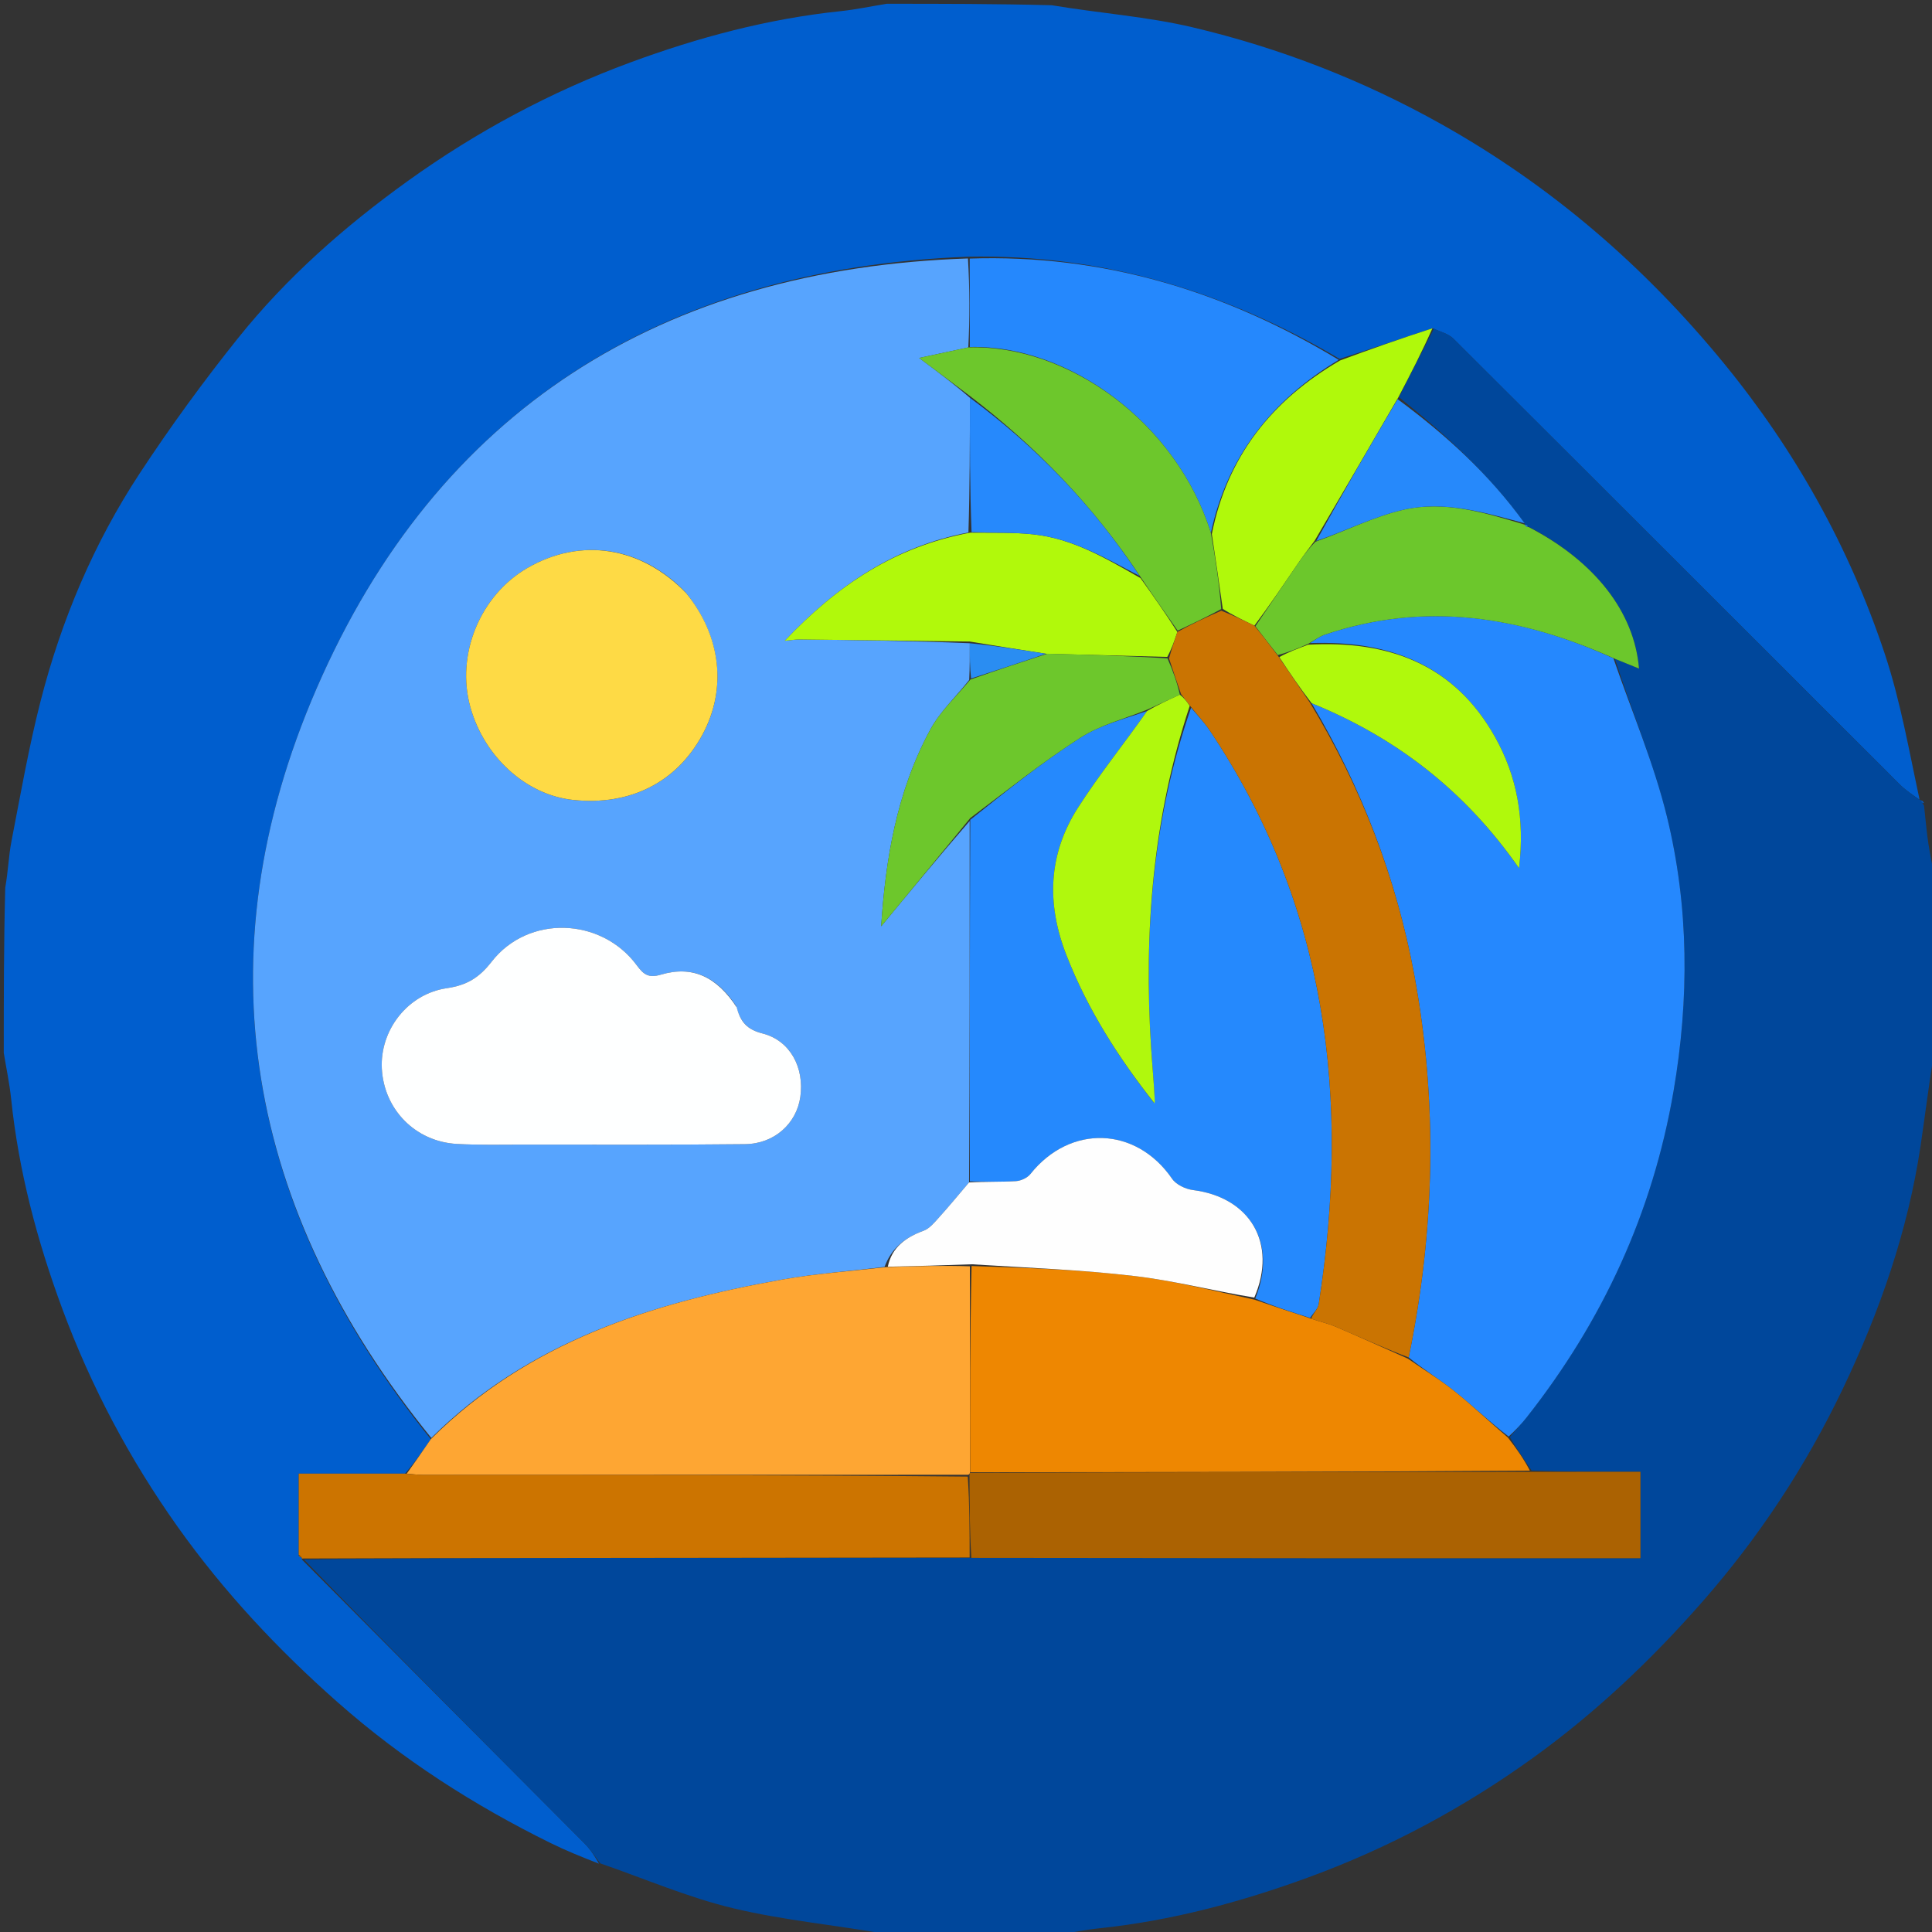 <svg width="512" height="512" xmlns="http://www.w3.org/2000/svg" xml:space="preserve" enable-background="new 0 0 512 512" version="1.1">

 <rect width="100%" height="100%" fill="#333333" stroke="none"/>

 <g>
  <title>Layer 1</title>
  <path id="svg_1" d="m1,279c0,-14.354 0,-28.708 0.388,-43.716c0.794,-4.57 0.911,-8.542 1.659,-12.392c2.412,-12.408 4.581,-24.892 7.716,-37.123c5.508,-21.488 14.097,-41.821 26.294,-60.372c8.12,-12.351 16.864,-24.354 26.107,-35.888c12.834,-16.014 28.187,-29.515 44.836,-41.491c18.276,-13.145 38.007,-23.708 59.097,-31.487c17.982,-6.633 36.473,-11.563 55.64,-13.57c4.111,-0.431 8.175,-1.296 12.261,-1.961c14.354,0 28.708,0 43.716,0.388c12.91,2.149 25.378,3.017 37.378,5.86c23.063,5.463 45.035,13.972 65.838,25.635c29.132,16.333 53.836,37.644 74.932,63.411c18.927,23.119 33.265,48.806 42.652,77.07c4.165,12.541 6.424,25.716 9.203,38.569c-2.003,-1.378 -3.796,-2.587 -5.298,-4.087c-39.416,-39.364 -78.789,-78.771 -118.247,-118.094c-1.309,-1.304 -3.417,-1.807 -5.572,-2.746c-8.373,2.714 -16.328,5.492 -24.612,8.099c-30.442,-18.027 -62.793,-27.75 -98.475,-27.075c-81.115,3.164 -140.596,40.597 -172.636,114.459c-30.838,71.091 -18.505,138.317 30.292,198.902c-2.214,3.265 -4.299,6.203 -6.844,9.136c-9.654,-0.005 -18.848,-0.005 -28.163,-0.005c0,7.673 0,14.595 -0.003,21.774c0.3,0.329 0.603,0.4 0.86,0.553c-0.046,0.081 -0.1,0.258 0.076,0.538c25.035,25.2 49.905,50.109 74.73,75.063c1.606,1.615 2.866,3.574 3.908,5.445c-4.515,-1.76 -8.722,-3.451 -12.777,-5.449c-20.366,-10.036 -39.305,-22.175 -56.395,-37.258c-15.858,-13.996 -30.18,-29.278 -42.444,-46.525c-12.759,-17.944 -22.995,-37.253 -30.614,-57.838c-6.644,-17.95 -11.551,-36.431 -13.544,-55.579c-0.428,-4.106 -1.296,-8.166 -1.961,-12.247z" fill="#005ECE"/>
  <path id="svg_2" d="m159.113,493.823c-1.421,-1.799 -2.68,-3.759 -4.286,-5.373c-24.825,-24.954 -49.694,-49.863 -74.262,-75.152c22.909,-0.384 45.525,-0.39 68.142,-0.414c36.085,-0.037 72.171,-0.084 108.719,-0.03c59.429,0.097 118.396,0.097 177.309,0.097c0,-7.896 0,-15.116 0,-22.915c-9.823,0 -19.27,0 -28.835,-0.319c-2.066,-3.079 -4.014,-5.839 -5.777,-8.884c1.607,-1.918 3.1,-3.494 4.438,-5.191c20.164,-25.569 33.415,-54.241 38.938,-86.427c4.187,-24.402 4.126,-48.828 -1.745,-72.81c-3.498,-14.288 -9.378,-27.993 -13.778,-41.814c2.328,0.93 4.248,1.715 6.373,2.584c-1.236,-15.075 -11.811,-28.471 -29.409,-37.662c-0.389,-0.394 -0.663,-0.519 -0.955,-0.539c0.031,-0.006 0.039,0.057 0.057,-0.298c-9.406,-13.029 -20.957,-23.526 -33.32,-33.429c3.187,-6.306 6.242,-12.241 9.298,-18.176c1.736,0.876 3.844,1.379 5.153,2.683c39.457,39.323 78.831,78.729 118.247,118.094c1.502,1.5 3.295,2.709 5.27,4.095c0.317,0.042 0.318,-0.018 0.398,0.212c0.25,0.512 0.469,0.751 0.804,1.366c0.416,3.6 0.653,6.798 1.137,9.958c0.54,3.525 1.304,7.017 1.97,10.523c0,14.688 0,29.375 -0.393,44.709c-1.464,8.735 -2.425,16.84 -3.628,24.909c-3.371,22.597 -10.822,43.941 -20.627,64.45c-9.788,20.473 -22.168,39.266 -37.185,56.392c-13.533,15.433 -28.323,29.442 -44.936,41.41c-18.334,13.209 -38.185,23.851 -59.406,31.621c-17.976,6.582 -36.439,11.536 -55.586,13.537c-4.103,0.429 -8.16,1.303 -12.238,1.972c-14.354,0 -28.708,0 -43.709,-0.393c-14.12,-2.481 -27.795,-3.734 -41.011,-6.904c-11.983,-2.874 -23.465,-7.838 -35.168,-11.88z" fill="#00479B"/>
  <path id="svg_7" d="m114.3,381.065c-48.926,-60.259 -61.258,-127.485 -30.42,-198.576c32.04,-73.862 91.521,-111.296 172.642,-113.997c0.473,8.153 0.478,15.811 0.093,23.574c-4.324,0.942 -8.257,1.78 -13.031,2.796c5.119,3.834 9.296,6.962 13.456,10.561c-0.021,12.16 -0.025,23.849 -0.394,35.681c-19.524,3.774 -34.75,13.998 -48.675,28.705c2.068,-0.192 2.982,-0.36 3.894,-0.35c15.049,0.172 30.097,0.367 45.14,1.007c0.001,3.447 0.007,6.443 -0.162,9.728c-3.595,4.55 -7.738,8.418 -10.301,13.142c-9.013,16.613 -11.904,34.827 -13.021,52.149c7.476,-9.049 15.455,-18.707 23.447,-27.905c0.023,32.146 0.034,63.831 -0.16,95.777c-2.817,3.316 -5.375,6.421 -8.069,9.403c-1.168,1.293 -2.434,2.83 -3.972,3.395c-4.764,1.75 -8.439,4.403 -10.351,9.58c-9.344,1.164 -18.333,1.797 -27.154,3.369c-34.489,6.144 -67.193,16.418 -92.96,41.961m80.773,-114.443c-5.146,-7.809 -11.585,-10.801 -19.915,-8.333c-3.379,1.001 -4.65,-0.106 -6.425,-2.5c-9.421,-12.71 -28.774,-13.395 -38.456,-0.914c-3.321,4.28 -6.612,6.234 -11.878,7.007c-10.412,1.528 -17.741,11.173 -17.207,21.313c0.571,10.847 8.9,19.359 19.897,19.961c5.975,0.327 11.978,0.175 17.968,0.175c19.472,-0.002 38.946,0.095 58.417,-0.12c7.743,-0.086 13.613,-5.461 14.621,-12.499c1.11,-7.758 -2.68,-14.965 -9.99,-16.823c-4.056,-1.031 -5.855,-2.982 -7.031,-7.266m-13.459,-109.714c-11.711,-12.104 -27.696,-14.552 -41.813,-6.403c-12.596,7.271 -19.043,23.012 -15.132,36.948c3.714,13.235 14.828,23.246 27.246,24.543c15.068,1.574 27.371,-4.636 34.223,-17.274c6.545,-12.072 5.007,-26.144 -4.523,-37.813z" fill="#57A4FE"/>
  <path id="svg_8" d="m114.171,381.392c25.896,-25.869 58.599,-36.142 93.088,-42.287c8.822,-1.572 17.81,-2.205 27.585,-3.314c7.973,-0.253 15.083,-0.461 22.183,-0.208c0.015,18.499 0.04,36.536 0.015,54.739c-0.051,0.165 -0.141,0.5 -0.603,0.507c-48.37,0.02 -96.278,0.035 -144.185,0.03c-1.489,-0 -2.978,-0.213 -4.466,-0.327c2.085,-2.938 4.17,-5.876 6.384,-9.141z" fill="#FEA633"/>
  <path id="svg_9" d="m107.327,390.527c1.95,0.119 3.438,0.332 4.927,0.332c47.908,0.005 95.815,-0.01 144.212,0.455c0.492,7.466 0.495,14.454 0.498,21.443c-36.085,0.043 -72.171,0.091 -108.256,0.128c-22.617,0.023 -45.234,0.03 -68.318,0.133c-0.468,0.089 -0.414,-0.088 -0.494,-0.319c-0.272,-0.412 -0.489,-0.555 -0.731,-0.659c0,-6.922 0,-13.844 0,-21.517c9.315,0 18.508,0 28.163,0.005z" fill="#CC7400"/>
  <path id="svg_10" d="m257.005,91.962c-0.006,-7.658 -0.011,-15.316 -0.022,-23.437c35.215,-1.17 67.566,8.553 97.796,26.841c-17.818,10.733 -29.539,25.623 -33.886,45.849c-9.1,-29.196 -37.793,-49.949 -63.887,-49.254z" fill="#2588FD"/>
  <path id="svg_11" d="m321.15,141.513c4.09,-20.523 15.81,-35.413 33.957,-45.976c8.167,-3.038 16.122,-5.815 24.495,-8.53c-2.637,5.998 -5.692,11.933 -9.092,18.406c-7.524,12.92 -14.705,25.301 -22.127,37.896c-1.646,2.17 -3.089,4.099 -4.448,6.087c-3.765,5.51 -7.494,11.043 -11.51,16.408c-2.971,-1.444 -5.669,-2.728 -8.375,-4.443c-0.972,-6.904 -1.937,-13.376 -2.902,-19.848z" fill="#B0F90B"/>
  <path id="svg_12" d="m79.161,412.296c0.245,-0.152 0.463,-0.009 0.78,0.322c-0.177,0.079 -0.48,0.007 -0.78,-0.322z" fill="#AB6202"/>
  <path id="svg_13" d="m427.568,174.445c4.809,13.967 10.689,27.672 14.186,41.96c5.871,23.982 5.932,48.408 1.745,72.81c-5.523,32.186 -18.774,60.857 -38.938,86.427c-1.339,1.697 -2.832,3.273 -4.748,5.06c-5.063,-3.89 -9.486,-8.116 -14.244,-11.923c-3.958,-3.167 -8.31,-5.841 -12.254,-9.042c6.982,-33.922 7.728,-67.626 1.479,-101.383c-4.762,-25.726 -14.04,-49.764 -27.219,-72.01c22.553,9.172 40.735,23.3 54.992,43.743c1.518,-13.067 -0.516,-24.33 -6.364,-34.761c-10.803,-19.27 -28.165,-25.671 -49.031,-24.892c1.44,-0.965 2.644,-1.817 3.984,-2.268c26.364,-8.878 51.688,-4.92 76.411,6.28z" fill="#2588FE"/>
  <path id="svg_14" d="m373.082,360.044c4.178,2.893 8.53,5.567 12.488,8.734c4.758,3.807 9.181,8.032 14.058,12.209c2.257,2.891 4.205,5.651 5.801,8.74c-49.68,0.363 -99.008,0.396 -148.336,0.43c-0.025,-18.038 -0.051,-36.075 0.395,-54.65c14.678,0.469 28.943,0.983 43.074,2.643c10.635,1.249 21.097,3.965 31.893,6.273c5.087,1.773 9.916,3.303 15.016,5.032c2.336,0.826 4.481,1.27 6.454,2.114c6.419,2.747 12.776,5.64 19.157,8.477z" fill="#EE8701"/>
  <path id="svg_15" d="m257.042,390.322c49.379,-0.199 98.707,-0.232 148.505,-0.276c9.918,-0.01 19.365,-0.01 29.187,-0.01c0,7.8 0,15.019 0,22.915c-58.913,0 -117.88,0 -177.309,-0.097c-0.465,-7.086 -0.468,-14.074 -0.498,-21.548c-0.027,-0.485 0.063,-0.819 0.114,-0.984z" fill="#AB6202"/>
  <path id="svg_16" d="m427.977,174.591c-25.131,-11.346 -50.455,-15.305 -76.819,-6.426c-1.34,0.451 -2.544,1.304 -4.336,2.387c-2.997,1.362 -5.471,2.305 -8.19,3.053c-2.142,-2.677 -4.037,-5.16 -5.932,-7.642c3.743,-5.524 7.472,-11.058 11.237,-16.568c1.358,-1.988 2.801,-3.917 4.657,-5.827c8.056,-2.869 15.456,-6.68 23.316,-8.481c10.916,-2.501 21.625,0.777 32.117,3.942c0,0 -0.008,-0.063 0.098,0.135c0.356,0.422 0.648,0.526 0.983,0.507c17.432,9.031 28.006,22.427 29.243,37.502c-2.125,-0.869 -4.045,-1.653 -6.373,-2.584z" fill="#6CC72C"/>
  <path id="svg_17" d="m404.044,138.675c-10.51,-2.81 -21.219,-6.088 -32.135,-3.587c-7.86,1.801 -15.26,5.612 -23.074,8.267c6.971,-12.641 14.152,-25.022 21.545,-37.57c12.707,9.365 24.258,19.861 33.664,32.891z" fill="#2689FB"/>
  <path id="svg_18" d="m509.088,212.154c0.224,-0.027 0.528,0.176 0.783,0.663c-0.314,0.088 -0.532,-0.151 -0.783,-0.663z" fill="#005ECE"/>
  <path id="svg_19" d="m404.941,139.512c-0.169,0.178 -0.461,0.075 -0.848,-0.341c0.186,-0.178 0.459,-0.053 0.848,0.341z" fill="#2689FB"/>
  <path id="svg_20" d="m347.201,349.254c-4.83,-1.529 -9.659,-3.058 -14.548,-5.136c5.93,-14.538 -1.321,-26.82 -16.488,-28.74c-1.978,-0.25 -4.477,-1.431 -5.551,-2.994c-9.529,-13.864 -26.987,-14.496 -37.542,-1.258c-0.819,1.027 -2.511,1.809 -3.845,1.889c-4.059,0.243 -8.142,0.085 -12.216,0.083c-0.01,-31.685 -0.021,-63.37 0.112,-95.825c9.778,-7.823 19.135,-15.306 29.159,-21.754c5.306,-3.413 11.77,-5.024 17.715,-7.101c-6.149,8.765 -12.745,16.9 -18.347,25.67c-7.862,12.307 -8.37,25.4 -3.01,39.099c5.642,14.421 13.813,27.194 23.234,39.144c-0.108,-0.085 0.186,-0.192 0.186,-0.192c0,0 -0.255,0.248 -0.064,-0.195c-0.191,-5.087 -0.647,-9.727 -0.944,-14.377c-1.957,-30.691 0.473,-60.886 10.597,-90.012c1.835,2.141 3.562,3.955 4.937,6.006c31.206,46.562 37.359,97.917 28.896,152.016c-0.205,1.312 -1.497,2.454 -2.281,3.676z" fill="#2589FD"/>
  <path id="svg_21" d="m195.237,266.957c1.012,3.949 2.81,5.9 6.866,6.931c7.31,1.858 11.1,9.065 9.99,16.823c-1.007,7.038 -6.877,12.413 -14.621,12.499c-19.47,0.215 -38.944,0.118 -58.417,0.12c-5.99,0.001 -11.994,0.153 -17.968,-0.175c-10.997,-0.602 -19.326,-9.114 -19.897,-19.961c-0.534,-10.14 6.795,-19.785 17.207,-21.313c5.266,-0.773 8.558,-2.726 11.878,-7.007c9.682,-12.481 29.034,-11.796 38.456,0.914c1.775,2.395 3.047,3.502 6.425,2.5c8.33,-2.468 14.769,0.524 20.079,8.668z" fill="#FEFFFF"/>
  <path id="svg_22" d="m181.839,157.185c9.304,11.393 10.842,25.465 4.297,37.537c-6.852,12.638 -19.155,18.848 -34.223,17.274c-12.418,-1.297 -23.531,-11.308 -27.246,-24.543c-3.911,-13.935 2.536,-29.676 15.132,-36.948c14.117,-8.149 30.102,-5.701 42.039,6.68z" fill="#FEDA45"/>
  <path id="svg_23" d="m256.806,313.358c4.278,-0.259 8.361,-0.101 12.421,-0.344c1.335,-0.08 3.027,-0.862 3.845,-1.889c10.555,-13.237 28.013,-12.606 37.542,1.258c1.074,1.563 3.573,2.743 5.551,2.994c15.167,1.92 22.418,14.202 16.231,28.496c-10.737,-1.759 -21.199,-4.476 -31.834,-5.724c-14.131,-1.659 -28.396,-2.174 -43.064,-3.104c-7.571,0.284 -14.681,0.493 -22.221,0.645c1.049,-5.133 4.724,-7.785 9.488,-9.536c1.538,-0.565 2.804,-2.102 3.972,-3.395c2.694,-2.982 5.252,-6.087 8.069,-9.403z" fill="#FEFEFE"/>
  <path id="svg_24" d="m257.009,170.016c-15.049,-0.19 -30.097,-0.384 -45.146,-0.556c-0.912,-0.01 -1.826,0.158 -3.894,0.35c13.925,-14.706 29.151,-24.931 49.139,-28.645c6.118,0.067 11.442,-0.114 16.689,0.438c10.434,1.098 19.298,6.367 28.451,11.608c3.436,4.799 6.642,9.357 9.763,14.265c-0.81,2.447 -1.535,4.544 -2.675,6.611c-10.87,-0.301 -21.325,-0.572 -32.16,-0.839c-6.976,-1.074 -13.571,-2.152 -20.166,-3.231z" fill="#B1F90B"/>
  <path id="svg_25" d="m312.097,167.125c-3.206,-4.558 -6.413,-9.116 -9.877,-14.267c-12.556,-18.899 -27.671,-34.531 -45.165,-47.905c-4.177,-3.128 -8.354,-6.257 -13.473,-10.091c4.774,-1.017 8.707,-1.854 13.031,-2.796c26.486,-0.8 55.179,19.953 64.279,49.149c1.222,6.769 2.187,13.241 2.748,20.193c-4.117,2.225 -7.83,3.971 -11.543,5.717z" fill="#6DC72C"/>
  <path id="svg_26" d="m277.556,173.243c10.455,0.271 20.91,0.542 31.838,1.228c1.518,3.437 2.562,6.458 3.28,9.632c-3.111,1.425 -5.896,2.696 -8.681,3.967c-5.941,2.424 -12.406,4.035 -17.712,7.448c-10.024,6.448 -19.381,13.931 -29.172,21.293c-8.136,9.967 -16.115,19.625 -23.591,28.674c1.117,-17.322 4.008,-35.536 13.021,-52.149c2.563,-4.725 6.706,-8.592 10.63,-13.244c7.132,-2.544 13.759,-4.698 20.386,-6.851z" fill="#6DC72C"/>
  <path id="svg_27" d="m257.039,105.424c17.51,12.904 32.625,28.535 44.951,47.193c-8.895,-4.647 -17.759,-9.917 -28.193,-11.015c-5.247,-0.552 -10.571,-0.371 -16.324,-0.581c-0.46,-11.749 -0.455,-23.438 -0.435,-35.598z" fill="#2689FC"/>
  <path id="svg_28" d="m277.176,173.247c-6.247,2.15 -12.874,4.303 -19.83,6.558c-0.335,-2.894 -0.342,-5.89 -0.342,-9.337c6.601,0.627 13.197,1.705 20.172,2.78z" fill="#2A8DF2"/>
  <path id="svg_29" d="m313,183.95c-1.044,-3.021 -2.088,-6.043 -3.19,-9.449c0.666,-2.482 1.391,-4.579 2.201,-7.026c3.799,-2.095 7.512,-3.841 11.636,-5.634c3.11,1.236 5.808,2.52 8.779,3.963c2.168,2.642 4.063,5.124 6.348,8.135c3.053,4.45 5.716,8.37 8.38,12.291c13.601,22.36 22.879,46.398 27.642,72.124c6.249,33.757 5.503,67.461 -1.479,101.383c-6.615,-2.529 -12.972,-5.422 -19.391,-8.169c-1.973,-0.844 -4.118,-1.287 -6.454,-2.114c0.515,-1.421 1.806,-2.563 2.011,-3.876c8.464,-54.1 2.31,-105.454 -28.896,-152.016c-1.375,-2.051 -3.103,-3.866 -5.026,-6.286c-1.094,-1.439 -1.827,-2.382 -2.56,-3.326z" fill="#CA7402"/>
  <path id="svg_30" d="m347.577,186.343c-3.086,-4.034 -5.75,-7.954 -8.556,-12.209c2.33,-1.277 4.803,-2.221 7.628,-3.283c21.391,-1.198 38.753,5.203 49.556,24.473c5.848,10.431 7.882,21.694 6.364,34.761c-14.258,-20.443 -32.439,-34.571 -54.992,-43.743z" fill="#B0F90C"/>
  <path id="svg_31" d="m312.674,184.103c1.059,0.79 1.792,1.734 2.614,2.957c-9.764,29.622 -12.194,59.816 -10.237,90.507c0.296,4.65 0.752,9.289 0.993,14.353c-0.142,0.419 -0.063,0.495 -0.063,0.495c-9.529,-12.035 -17.7,-24.808 -23.342,-39.229c-5.36,-13.7 -4.853,-26.792 3.01,-39.099c5.602,-8.769 12.198,-16.905 18.347,-25.67c2.783,-1.619 5.568,-2.89 8.679,-4.315z" fill="#B0F80D"/>
  <path id="svg_32" d="m305.854,292.363c-0.049,0.024 0.206,-0.224 0.206,-0.224c0,0 -0.294,0.107 -0.186,0.192c0.108,0.085 0.029,0.009 -0.02,0.032z" fill="#B0F80D"/>
 </g>
</svg>